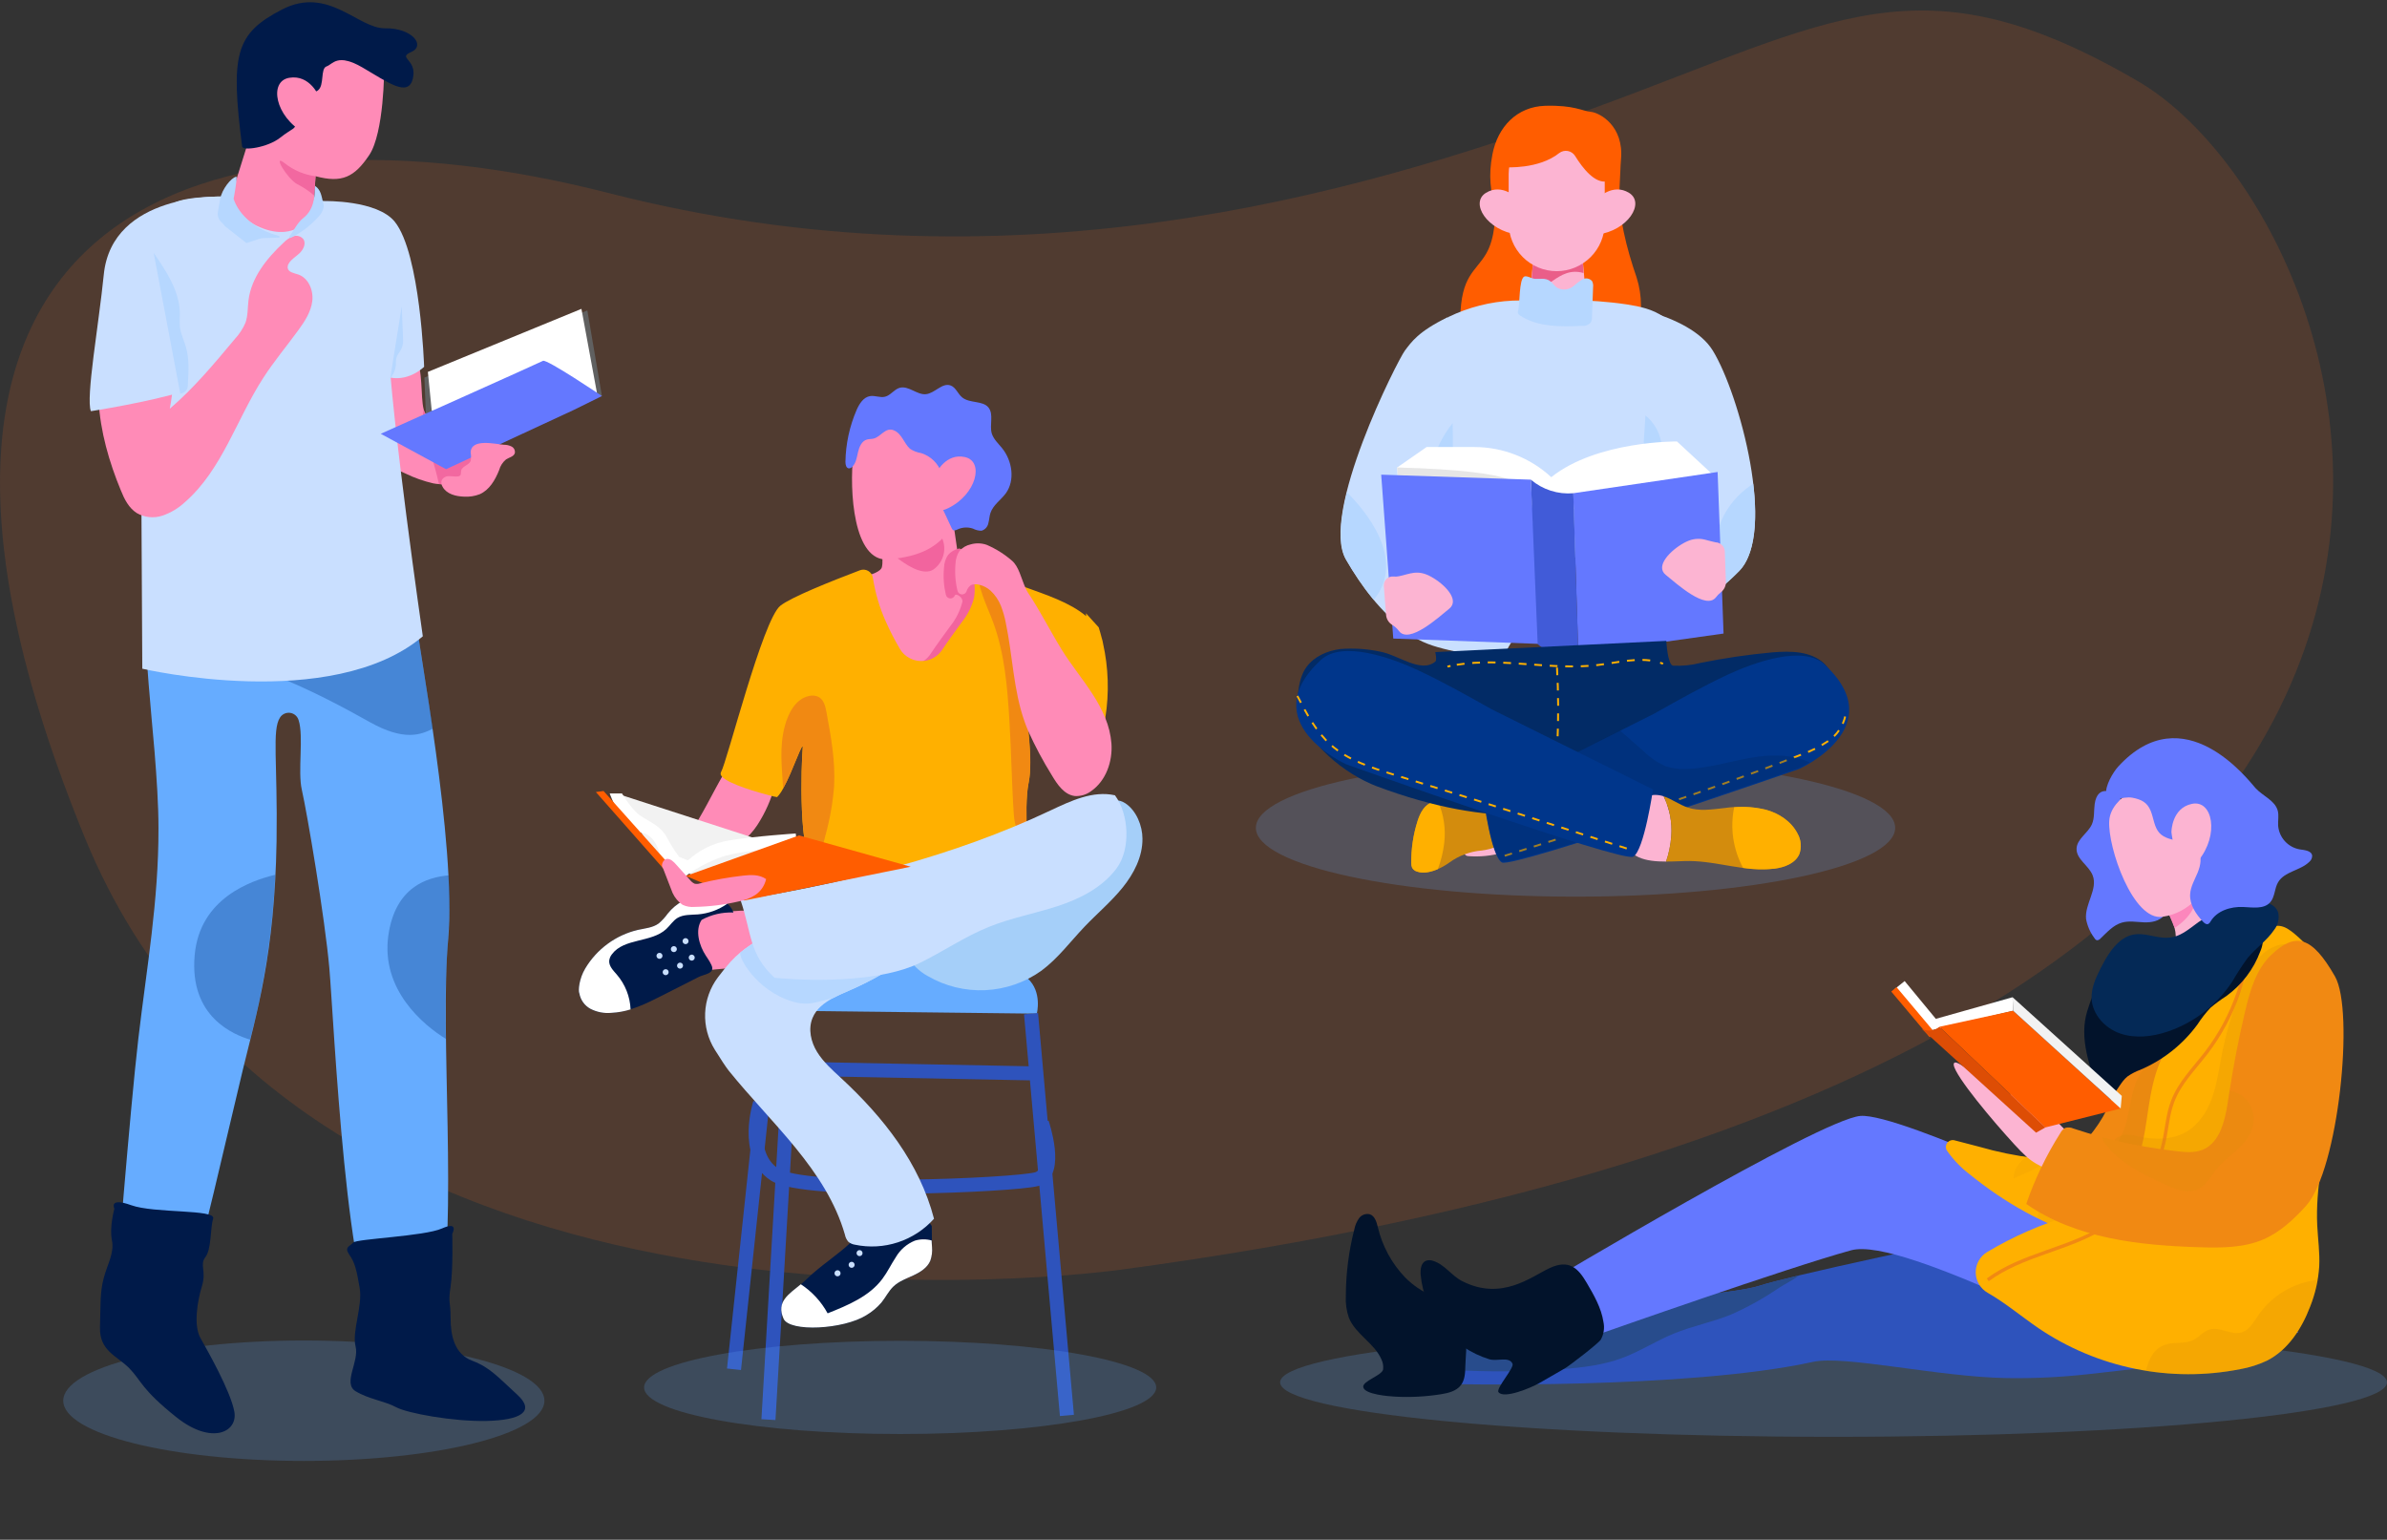 <svg width="572" height="369" viewBox="0 0 572 369" fill="none" xmlns="http://www.w3.org/2000/svg">
<rect x="0" y="0" width="572" height="369" fill="#333333" stroke="none"/>
<g clip-path="url(#clip0_1_219)">
<path opacity="0.16" d="M268.646 304.268C264.454 304.837 73.573 330.744 20.327 200.739C-42.103 48.323 50.57 21.88 145.953 46.286C241.335 70.693 323.853 47.111 381.803 25.953C439.752 4.796 460.12 -10.945 512.321 19.464C569.332 52.652 643.119 253.881 268.646 304.268Z" fill="#EC6724"/>
<path opacity="0.2" d="M572 331.272C572 338.487 512.618 344.333 439.357 344.333C366.097 344.333 306.755 338.487 306.755 331.272C306.755 324.057 366.146 318.211 439.357 318.211C512.568 318.211 572 324.057 572 331.272Z" fill="#66ACFF"/>
<path d="M524.338 326.614L500.453 329.31C493.929 330.043 487.365 330.357 480.801 330.25C464.494 329.978 441.96 324.717 434.506 326.358C404.164 333.02 346.89 331.676 346.89 331.676L348.076 321.518L348.9 314.303C348.9 314.303 356.724 313.957 367.291 313.355C386.563 312.258 414.953 310.312 421.649 308.111C423.404 307.542 426.756 306.676 431.113 305.637C452.444 300.55 497.826 291.315 497.826 291.315L524.338 326.614Z" fill="#2E53BC"/>
<path d="M431.162 305.637C429.515 306.833 427.588 307.798 426.41 308.556C422.737 311.075 418.838 313.248 414.764 315.045C410.308 316.859 405.539 317.766 401.092 319.589C396.892 321.312 393.045 323.827 388.795 325.41C384.117 327.166 379.085 327.743 374.102 328.114C365.476 328.75 356.817 328.814 348.183 328.304C347.907 328.288 347.632 328.258 347.359 328.213L348.134 321.518C352.705 318.574 357.877 316.653 363.024 314.856C364.474 314.345 365.915 313.85 367.365 313.355C386.638 312.258 415.027 310.313 421.723 308.111C423.453 307.542 426.805 306.676 431.162 305.637Z" fill="#284C8C"/>
<path d="M506.893 257.08C507.173 262.102 504.752 266.892 501.746 270.916C498.74 274.94 495.107 278.493 492.373 282.707C491.385 284.232 490.536 286.327 491.648 287.77C492.246 288.43 493.056 288.859 493.938 288.982C497.232 289.641 500.617 288.256 503.574 286.615C510.987 282.493 517.37 276.506 521.224 269.003C523.111 265.613 524.116 261.802 524.148 257.921C524.041 254.062 522.501 250.138 519.445 247.755C516.736 245.611 511.588 244.597 508.409 246.444C504.637 248.62 506.696 253.634 506.893 257.08Z" fill="#F18912"/>
<path opacity="0.22" d="M512.206 258.581C510.246 262.786 510.418 267.741 508.458 271.938C506.062 277.083 500.848 280.357 497.932 285.213C497.173 286.37 496.719 287.7 496.615 289.081C496.575 289.77 496.716 290.457 497.024 291.075C497.332 291.692 497.795 292.219 498.369 292.601C499.152 292.995 500.022 293.185 500.897 293.154C506.029 293.228 510.863 290.68 514.899 287.563C523.308 281.033 529.386 271.204 530.268 260.584C530.564 257.006 529.592 247.845 524.354 247.952C520.03 248.002 513.886 254.945 512.206 258.581Z" fill="#D38C0D"/>
<path d="M508.096 291.958C508.096 291.958 455.442 266.628 445.798 267.428C436.153 268.228 369.819 307.921 369.819 307.921L383.903 319.465C383.903 319.465 428.378 303.799 443.557 299.635C456.29 296.122 508.088 325.327 519.618 326.581C531.149 327.834 550.71 319.267 550.71 319.267L508.096 291.958Z" fill="#6478FF"/>
<path d="M474.295 274.816L468.464 273.299C468.13 273.188 467.769 273.188 467.435 273.297C467.1 273.406 466.809 273.62 466.605 273.906C466.401 274.193 466.293 274.538 466.299 274.89C466.304 275.242 466.422 275.583 466.635 275.863C468.151 278.012 469.99 279.911 472.087 281.495C480.324 288.149 489.606 293.525 499.753 296.427C501.597 296.963 500.716 286.599 500.477 285.758C499.753 283.185 498.509 279.335 495.865 278.123C493.501 277.034 489.927 277.751 487.407 277.504C482.972 276.959 478.587 276.06 474.295 274.816Z" fill="#FFB000"/>
<g opacity="0.54">
<path opacity="0.22" d="M482.506 282.394C485.879 281.055 489.133 279.433 492.233 277.545C490.586 277.545 488.823 277.685 487.407 277.545C486.74 277.479 486.064 277.397 485.397 277.298C483.832 278.617 482.465 280.357 482.506 282.394Z" fill="#D38C0D"/>
<path opacity="0.22" d="M500.477 285.791C499.753 283.218 498.509 279.367 495.865 278.155C495.369 277.934 494.846 277.782 494.309 277.702C492.768 280.439 491.014 283.053 488.379 284.752C487.555 285.288 486.558 285.939 486.641 286.912C486.698 287.695 487.464 288.207 487.901 288.85C488.182 289.314 488.356 289.836 488.411 290.376C488.467 290.916 488.402 291.462 488.222 291.975C491.923 293.814 495.782 295.315 499.753 296.46C501.597 296.963 500.716 286.615 500.477 285.791Z" fill="#D38C0D"/>
</g>
<path d="M559.835 241.348C561.483 249.981 560.124 258.886 558.476 267.519C556.829 276.152 554.869 284.834 555.281 293.624C555.437 296.922 555.931 300.22 555.758 303.518C555.535 306.815 554.799 310.056 553.576 313.124C551.566 318.401 548.28 323.513 543.248 326.069C541.214 327.029 539.062 327.713 536.848 328.106C528.549 329.741 520.008 329.718 511.718 328.04C503.427 326.362 495.548 323.061 488.535 318.327C484.483 315.557 480.554 312.242 476.321 309.818C475.458 309.331 474.739 308.626 474.234 307.773C473.73 306.92 473.458 305.949 473.446 304.957C473.435 303.966 473.683 302.989 474.168 302.124C474.652 301.26 475.355 300.538 476.205 300.031C482.459 296.295 489.159 293.364 496.145 291.307C499.349 290.367 502.676 289.584 505.444 287.72C511.604 283.597 513.392 275.459 514.454 268.113C515.517 260.766 516.711 252.686 522.311 247.829C524.906 245.586 540.307 224.528 543.223 222.714C546.344 220.776 548.387 222.458 550.94 224.75C555.717 229.013 558.658 235.131 559.835 241.348Z" fill="#FFB000"/>
<path opacity="0.22" d="M541.098 315.276C540.003 316.884 538.965 318.797 537.104 319.325C534.633 320.034 531.956 317.857 529.477 318.607C528.019 319.044 527.006 320.388 525.672 321.081C523.547 322.169 520.895 321.485 518.646 322.326C516.101 323.282 514.849 325.74 514.248 328.51C521.744 329.738 529.399 329.607 536.848 328.123C539.062 327.73 541.214 327.045 543.248 326.086C548.28 323.53 551.566 318.418 553.576 313.141C554.408 311.043 555.034 308.87 555.445 306.652C554.704 306.783 553.979 306.907 553.279 307.064C548.324 308.152 543.969 311.089 541.098 315.276Z" fill="#D38C0D"/>
<path d="M476.329 306.709C484.631 300.583 495.684 299.453 504.398 293.929C511.592 289.32 516.672 282.049 518.531 273.703C519.239 270.471 519.445 267.107 520.615 264.006C522.262 259.546 525.795 256.074 528.694 252.29C532.054 247.902 534.67 242.991 536.436 237.753C537.902 233.408 538.907 228.683 542.062 225.385" stroke="#F18912" stroke-width="0.82" stroke-miterlimit="10"/>
<path opacity="0.22" d="M543.355 227.727C540.571 229.541 538.94 232.674 537.589 235.7C535.187 241.447 533.4 247.434 532.261 253.559C531.626 256.858 531.14 260.205 529.979 263.355C528.818 266.505 526.866 269.498 523.975 271.196C520.458 273.266 516.068 273.159 512.082 272.293C511.171 272.038 510.228 271.916 509.282 271.93C505.987 272.194 504.175 276.358 505.254 279.458C506.333 282.558 509.372 284.579 512.411 285.791C517.858 287.934 523.858 288.224 529.485 286.615C532.515 285.828 535.283 284.252 537.507 282.047C539.566 279.87 540.801 277.1 542.037 274.338C545.095 267.434 548.154 260.535 551.212 253.642C553.016 249.577 554.836 245.438 555.412 241.018C556.31 234.389 552.102 222.013 543.355 227.727Z" fill="#D38C0D"/>
<path d="M496.005 271.633C496.005 271.633 494.152 270.586 491.269 266.571C488.387 262.555 485.636 261.294 483.651 259.084C481.666 256.874 478.783 253.675 479.319 256.684C479.854 259.694 483.437 262.967 480.875 262.671C478.314 262.374 470.012 254.277 468.472 254.631C466.479 255.093 474.748 265.35 480.686 272.013C486.624 278.675 486.698 278.411 493.04 281.346C499.382 284.282 512.041 276.045 496.005 271.633Z" fill="#FCB4D2"/>
<path d="M501.952 192.676C501.721 194.325 501.952 196.048 501.276 197.557C500.321 199.692 497.669 201.061 497.611 203.403C497.554 205.934 500.551 207.41 501.466 209.776C502.767 213.075 499.547 216.645 499.884 220.215C500.178 221.848 500.843 223.391 501.828 224.725C501.993 224.989 502.199 225.286 502.512 225.327C502.67 225.321 502.826 225.282 502.968 225.21C503.11 225.139 503.235 225.039 503.335 224.915C504.892 223.439 506.383 221.708 508.45 221.106C510.147 220.611 511.958 220.957 513.721 221.031C515.484 221.106 517.477 220.776 518.539 219.382C519.363 218.253 519.42 216.727 519.363 215.309C519.313 213.6 519.214 211.901 519.066 210.213C518.96 208.265 518.569 206.343 517.905 204.508C516.97 202.48 515.74 200.602 514.256 198.934L508.886 192.263C506.753 189.518 502.652 187.737 501.952 192.676Z" fill="#6478FF"/>
<path d="M515.978 214.402C515.978 214.402 521.974 219.778 521.34 225.401C520.409 233.713 536.544 220.347 536.544 220.347L524.23 205.332L515.978 214.402Z" fill="#FCB4D2"/>
<path d="M519.717 219.003C519.717 219.003 524.025 218.319 526.215 215.342C526.215 215.342 526.322 218.896 521.109 222.392L519.717 219.003Z" fill="#FC86BC"/>
<path d="M515.261 187.555C515.261 187.555 505.814 190.458 505.436 196.757C505.057 203.056 511.127 220.718 518.169 219.712C525.211 218.706 528.126 213.231 530.737 209.257C541.765 192.486 523.135 182.723 515.261 187.555Z" fill="#FCB4D2"/>
<path d="M502.998 261.928C503.253 262.646 503.624 263.462 504.365 263.577C504.659 263.591 504.952 263.535 505.221 263.415C505.49 263.295 505.727 263.113 505.913 262.885C507.42 261.401 508.195 259.24 509.85 257.938C510.805 257.281 511.841 256.749 512.93 256.354C518.391 254.022 523.12 250.256 526.619 245.454C527.524 244.051 528.552 242.732 529.691 241.513C530.897 240.49 532.171 239.55 533.504 238.701C537.214 236.01 540.045 232.281 541.642 227.982C542.202 226.717 542.393 225.319 542.193 223.95C541.914 222.955 541.361 222.059 540.598 221.362C539.835 220.665 538.893 220.197 537.878 220.009C535.835 219.669 533.738 219.93 531.841 220.759C528.472 222.054 525.408 224.239 521.85 224.882C517.963 225.558 513.696 224.321 510.147 226.061C505.205 228.493 501.754 237.217 500.181 242.263C498.122 248.826 500.832 255.794 502.998 261.928Z" fill="#02132B"/>
<path d="M521.834 224.222C523.67 223.48 525.202 222.153 526.775 221.015C530.454 218.436 534.685 216.756 539.13 216.109C541.757 215.73 545.158 216.2 545.941 218.739C546.083 219.458 546.067 220.2 545.893 220.912C545.72 221.624 545.393 222.289 544.936 222.862C543.198 225.435 540.538 227.216 538.57 229.615C537.245 231.44 536.016 233.334 534.888 235.288C531.176 240.916 525.682 245.133 519.289 247.26C515.673 248.456 511.679 248.909 508.079 247.681C504.48 246.452 501.416 243.179 501.219 239.369C501.087 236.805 502.207 234.356 503.368 232.064C504.53 229.772 505.963 227.232 508.046 225.517C512.898 221.559 516.95 226.193 521.834 224.222Z" fill="#042956"/>
<path d="M552.596 288.973C549.664 292.222 546.369 295.297 542.35 297.029C537.639 299.049 532.351 299.049 527.228 298.901C512.708 298.472 497.479 296.823 485.553 288.52C487.609 282.546 490.357 276.835 493.74 271.501C494.004 270.982 494.421 270.556 494.934 270.281C495.589 270.111 496.282 270.175 496.895 270.462C499.151 271.213 501.424 271.889 503.722 272.507C507.105 273.425 510.52 274.187 513.968 274.791C516.604 275.253 519.253 275.632 521.916 275.929C523.851 276.135 525.886 276.292 527.681 275.591C531.346 274.165 532.763 270.067 533.529 266.051C533.685 265.284 533.801 264.526 533.908 263.784C534.015 263.042 534.147 262.176 534.278 261.376C535.272 254.994 536.513 248.659 538.001 242.37C539.154 237.481 540.596 232.369 544.211 228.889C549.977 223.365 553.938 224.181 559.539 234.001C564.241 242.205 560.387 280.332 552.596 288.973Z" fill="#F18912"/>
<path opacity="0.15" d="M537.762 273.86C535.671 276.267 532.887 277.982 530.902 280.505C529.609 282.154 528.587 284.109 526.726 285.007C524.354 286.145 521.562 285.09 519.149 284.01C513.672 281.536 508.03 278.823 504.422 274.024C504.05 273.596 503.807 273.069 503.722 272.507C507.105 273.425 510.52 274.187 513.968 274.791C516.604 275.253 519.253 275.632 521.916 275.929C523.852 276.135 525.886 276.292 527.681 275.591C531.346 274.165 532.763 270.067 533.529 266.051C533.686 265.284 533.801 264.526 533.908 263.784C534.015 263.042 534.147 262.176 534.279 261.376C539.624 262.184 542.268 268.648 537.762 273.86Z" fill="#D38C0D"/>
<path d="M350.365 307.006C347.853 305.72 346.173 303.032 343.488 302.183C342.919 301.961 342.29 301.943 341.709 302.133C340.523 302.628 340.334 304.211 340.433 305.489C340.868 310.118 342.666 314.515 345.598 318.121C348.53 321.727 352.465 324.381 356.905 325.748C358.824 326.3 361.608 324.989 362.448 326.811C362.909 327.801 358.429 332.732 359.079 333.614C360.356 335.354 366.978 332.534 368.847 331.462L375.033 327.9C376.029 327.323 382.939 322.029 383.582 321.064C384.32 319.768 384.552 318.243 384.232 316.785C383.714 313.413 381.959 310.387 380.238 307.443C378.162 303.889 375.996 301.729 371.359 303.881C366.887 305.975 359.829 311.846 350.365 307.006Z" fill="#02132B"/>
<path d="M336.652 306.066C333.471 302.725 331.236 298.595 330.179 294.102C329.874 292.873 329.47 291.422 328.276 291.002C327.803 290.881 327.305 290.904 326.845 291.067C326.384 291.23 325.983 291.526 325.69 291.917C325.121 292.714 324.73 293.626 324.545 294.588C323.209 299.796 322.523 305.15 322.503 310.527C322.405 312.314 322.653 314.103 323.236 315.796C324.817 319.745 329.355 321.872 331.035 325.781C331.392 326.521 331.532 327.347 331.439 328.164C331.2 329.623 326.415 330.967 326.678 332.427C327 334.15 332.65 334.62 334.396 334.702C338.035 334.894 341.685 334.7 345.284 334.125C347.071 333.845 349.007 333.375 350.094 331.924C351.033 330.67 351.107 328.996 351.14 327.43C351.222 323.934 352.499 314.237 349.064 312.036C347.598 311.096 344.996 311.211 343.299 310.568C340.802 309.533 338.541 308.001 336.652 306.066Z" fill="#02132B"/>
<path d="M454.083 236.986L456.414 235.106L463.884 244.16L482.276 238.982L482.407 242.222L462.081 247.079L454.083 236.986Z" fill="white"/>
<path d="M464.741 246.065L482.407 242.222L508.178 265.647L490.125 270.182L464.741 246.065Z" fill="#FF5D00"/>
<path d="M453.836 237.093L463.011 248.002" stroke="#FF5D00" stroke-width="1.65" stroke-miterlimit="10"/>
<path d="M464.741 246.065C464.155 246.554 463.437 246.86 462.678 246.944C461.92 247.028 461.153 246.885 460.474 246.535L487.909 271.444L490.133 270.182L464.741 246.065Z" fill="#DD4D05"/>
<path d="M482.276 238.982L508.45 262.629L508.178 265.647L482.407 242.222L482.276 238.982Z" fill="#F2F2F2"/>
<path d="M510.97 191.167C513.136 191.587 514.545 192.28 515.377 194.325C516.101 196.106 516.2 198.225 517.477 199.626C519.841 202.166 524.832 200.896 526.726 203.807C527.731 205.349 527.327 207.41 526.627 209.117C525.927 210.824 524.922 212.473 524.823 214.311C524.683 216.785 526.199 219.053 527.895 220.867C528.241 221.238 528.719 221.625 529.189 221.419C529.429 221.268 529.621 221.05 529.74 220.792C531.272 218.244 534.542 217.23 537.515 217.354C539.797 217.453 542.506 217.939 544.022 216.224C545.15 214.938 545.027 212.926 545.883 211.467C547.39 208.82 551.253 208.655 553.403 206.52C553.613 206.343 553.782 206.122 553.897 205.872C554.012 205.623 554.071 205.351 554.07 205.077C553.946 203.873 552.299 203.724 551.097 203.551C549.729 203.314 548.479 202.629 547.541 201.604C546.604 200.579 546.032 199.271 545.916 197.887C545.842 196.675 546.13 195.413 545.817 194.267C545.142 191.793 542.21 190.763 540.48 188.85C538.891 187.102 523.333 166.521 507.585 183.713C506.374 185.04 504.398 188.355 504.711 190.309C505.09 192.667 508.681 190.721 510.97 191.167Z" fill="#6478FF"/>
<path d="M520.343 199.412C520.343 199.412 520.343 193.64 525.285 192.634C530.226 191.628 531.874 200.055 526.792 206.256C521.71 212.456 520.343 199.412 520.343 199.412Z" fill="#FCB4D2"/>
<path opacity="0.2" d="M130.461 335.675C130.461 343.648 104.648 350.104 72.808 350.104C40.967 350.104 15.155 343.648 15.155 335.675C15.155 327.702 40.967 321.246 72.808 321.246C104.648 321.246 130.461 327.71 130.461 335.675Z" fill="#66ACFF"/>
<path d="M107.399 225.063C105.332 248.076 109.796 291.521 105.283 316.2C105.283 316.2 99.616 318.822 91.413 317.379C83.21 315.936 79.965 243.739 78.91 231.89C77.856 220.042 73.648 195.099 72.322 189.245C71.317 184.817 72.808 176.44 71.564 172.614C71.435 172.154 71.176 171.741 70.818 171.426C70.46 171.11 70.018 170.905 69.546 170.835C69.073 170.765 68.591 170.834 68.157 171.033C67.723 171.231 67.356 171.552 67.1 171.955C65.132 174.964 66.548 182.674 66.276 201.564C65.832 228.774 61.483 242.791 58.172 256.437C54.861 270.083 47.465 302.966 44.632 310.551C44.632 310.551 36.008 315.894 27.616 310.84C27.616 310.84 31.157 265.878 33.151 248.901C35.144 231.923 38.018 215.977 37.977 198.48C37.977 192.84 37.549 186.467 37.03 180.035C36.083 169.085 34.921 157.987 34.921 150.055C34.902 148.404 34.968 146.752 35.119 145.108C36.239 133.762 99.847 149.23 99.847 149.23C99.987 153.666 109.442 202.042 107.399 225.063Z" fill="#66ACFF"/>
<path opacity="0.34" d="M88.571 173.027C76.588 166.307 54.886 154.837 43.141 158.655C40.6 159.445 37.953 159.84 35.292 159.826C34.845 154.919 34.773 149.985 35.078 145.067C36.19 133.729 99.921 149.964 99.921 149.964C99.987 151.432 102.688 167.898 103.734 174.626C100.868 176.069 96.882 177.694 88.571 173.027Z" fill="#0A3E89"/>
<path opacity="0.34" d="M93.052 224.222C94.699 212.514 102.4 210.205 107.589 209.768C107.848 214.866 107.776 219.975 107.375 225.063C106.805 233.02 106.634 241.001 106.864 248.975C101.436 245.652 91.257 237.184 93.052 224.222Z" fill="#0A3E89"/>
<path opacity="0.34" d="M46.65 228.897C47.86 215.268 60.108 211.046 65.972 209.628C65.365 222.978 63.341 236.226 59.934 249.148C56.154 247.994 45.315 243.805 46.65 228.897Z" fill="#0A3E89"/>
<path d="M108.371 295.685C108.371 295.685 110.101 292.519 105.9 294.399C101.7 296.279 85.392 296.872 84.635 297.779C83.877 298.686 82.386 298.818 83.72 300.707C85.055 302.595 85.45 304.351 86.191 308.663C86.933 312.976 84.297 319.069 85.211 322.68C86.125 326.292 82.073 331.495 85.211 333.399C88.349 335.304 92.278 335.782 94.913 337.225C97.549 338.668 108.602 340.705 116.607 340.524C124.613 340.342 128.451 338.306 123.905 334.183C119.358 330.06 117.48 327.718 113.156 326.094C108.832 324.47 107.968 319.943 107.976 315.796C107.984 311.648 107.342 312.547 107.976 308.309C108.61 304.071 108.371 295.685 108.371 295.685Z" fill="#001A49"/>
<path d="M27.41 289.65C27.41 289.65 25.944 286.838 31.454 288.825C36.964 290.812 51.789 289.757 51.081 292.024C50.372 294.292 50.694 299.371 49.227 301.251C47.761 303.131 49.516 304.549 48.404 308.169C47.292 311.789 46.337 317.618 48.025 320.636C49.713 323.654 55.207 333.276 56.146 338.248C57.085 343.22 50.694 346.353 42.26 339.625C33.826 332.897 33.875 330.86 30.993 327.908C28.11 324.956 23.802 323.786 23.959 318.104C24.116 312.423 23.959 309.752 24.832 306.371C25.705 302.991 27.451 300.311 26.817 297.186C26.183 294.061 27.41 289.65 27.41 289.65Z" fill="#001A49"/>
<path d="M110.62 114.806C108.985 115.784 107.078 116.206 105.184 116.01C104.716 115.982 104.251 115.922 103.792 115.828C101.495 115.295 99.265 114.504 97.145 113.47C94.543 112.34 91.751 111.137 90.235 108.745C89.493 107.443 88.985 106.019 88.736 104.54C87.759 100.088 87.12 95.567 86.825 91.018C86.694 88.924 86.661 86.714 87.649 84.85C89.774 80.728 95.547 80.571 98.603 83.77C101.321 86.607 100.827 93.145 101.288 96.765C101.343 97.254 101.431 97.739 101.552 98.216C101.651 98.588 101.815 98.94 102.038 99.255C102.448 99.777 102.954 100.216 103.528 100.55L109.014 104.227C110.751 105.39 112.621 106.701 113.222 108.729C113.856 110.988 112.605 113.528 110.62 114.806Z" fill="#FF8BB7"/>
<path d="M110.62 114.806C108.985 115.784 107.078 116.206 105.184 116.01C104.27 111.763 102.836 107.674 101.807 103.444C101.403 102.022 101.25 100.54 101.354 99.065C101.389 98.787 101.444 98.511 101.519 98.241C101.618 98.613 101.782 98.965 102.005 99.28C102.415 99.802 102.921 100.241 103.495 100.574L108.981 104.252C110.718 105.414 112.588 106.725 113.189 108.754C113.856 110.988 112.604 113.528 110.62 114.806Z" fill="#F268A0"/>
<path d="M93.019 81.577C93.596 99.131 101.321 152.487 101.321 152.487C79.471 170.891 34.098 160.254 34.098 160.254L33.793 103.163L41.815 48.579C47.852 45.404 77.782 48.183 77.782 48.183C77.782 48.183 90.367 47.911 94.592 53.13C100.761 60.79 101.634 87.901 101.634 87.901C101.634 87.901 97.607 91.933 92.434 90.202" fill="#C9DFFF"/>
<path d="M96.264 73.398L96.602 81.478C96.641 82.449 96.373 83.407 95.836 84.216L95.44 84.801C95.043 85.391 94.846 86.094 94.88 86.805C94.93 88.04 94.551 89.255 93.81 90.243L93.513 90.639" fill="#B6D7FF"/>
<path d="M28.966 117.535C29.79 119.605 30.877 121.749 32.772 122.952C33.693 123.483 34.716 123.813 35.773 123.921C36.83 124.029 37.898 123.912 38.907 123.579C40.924 122.893 42.771 121.786 44.327 120.33C53.214 112.58 56.681 100.459 63.097 90.548C65.65 86.59 68.681 82.979 71.457 79.169C73.005 77.059 74.512 74.766 74.834 72.161C75.155 69.555 73.903 66.579 71.416 65.762C70.436 65.441 69.109 65.251 68.945 64.237C68.9 63.859 68.987 63.478 69.192 63.157C69.801 62.093 70.946 61.508 71.836 60.626C72.725 59.743 73.384 58.383 72.709 57.327C72.419 56.97 72.026 56.711 71.584 56.586C71.142 56.46 70.672 56.474 70.238 56.627C69.372 56.956 68.592 57.478 67.956 58.152C63.929 61.904 60.223 66.504 59.547 71.971C59.325 73.769 59.432 75.632 58.822 77.339C58.211 78.768 57.355 80.079 56.294 81.214C51.394 87.077 46.501 92.981 40.687 97.944C41.48 93.903 41.713 89.772 41.378 85.667C41.181 83.193 40.711 80.637 39.056 78.831C36.667 76.234 32.319 76.127 29.337 78.007C23.456 81.725 23.358 89.823 23.638 95.998C24 103.304 26.174 110.832 28.966 117.535Z" fill="#FF8BB7"/>
<path d="M53.041 47.111C53.041 47.111 26.809 46.163 24.865 65.845C23.712 77.479 20.5 95.446 21.785 98.538C21.785 98.538 35.877 96.353 44.467 93.648C44.467 93.648 44.739 83.152 42.951 79.005" fill="#C9DFFF"/>
<path d="M36.824 60.601C39.871 65.004 43.034 69.753 43.1 75.113C43.042 76.184 43.042 77.257 43.1 78.328C43.297 79.977 44.088 81.536 44.558 83.16C45.381 86.054 45.208 89.13 45.011 92.139C45.039 92.402 45.014 92.668 44.938 92.921C44.861 93.174 44.735 93.409 44.566 93.612C44.397 93.816 44.188 93.983 43.954 94.103C43.719 94.224 43.462 94.297 43.199 94.316" fill="#B6D7FF"/>
<path d="M92.022 15.828C92.121 16.653 92.022 31.874 88.481 37.159C84.939 42.444 81.966 43.929 75.616 42.23L75.048 51.185C75.048 51.185 71.292 58.267 62.364 54.483C60.723 53.823 59.248 52.807 58.047 51.508C56.844 50.209 55.945 48.66 55.413 46.971L66.383 11.92L92.022 15.828Z" fill="#FF8BB7"/>
<path d="M58.024 35.131C58.155 36.194 64.118 35.386 67.141 32.995C70.164 30.604 70.938 31.008 70.831 29.359C70.724 27.71 69.225 28.535 68.278 25.814C67.331 23.093 67.668 19.003 71.218 19.58C74.768 20.157 74.512 22.878 76.16 21.683C77.807 20.487 76.712 16.439 78.252 15.911C79.792 15.383 80.821 12.67 86.85 16.166C92.879 19.662 97.87 23.472 98.941 18.788C100.012 14.105 95.078 13.965 98.562 12.448C102.046 10.931 98.784 6.676 92.286 6.783C85.788 6.89 78.696 -3.474 67.578 2.281C56.459 8.036 55.174 12.868 58.024 35.131Z" fill="#001A49"/>
<path d="M75.616 42.23C72.904 41.89 70.339 40.805 68.204 39.097C65.082 36.623 68.92 42.947 71.251 44.143C72.7 44.877 74.053 45.788 75.278 46.856L75.616 42.23Z" fill="#F268A0"/>
<path d="M76.423 23.101C76.423 23.101 74.298 17.816 69.324 18.64C64.349 19.465 65.906 27.966 72.89 31.833C79.874 35.7 76.423 23.101 76.423 23.101Z" fill="#FF8BB7"/>
<path d="M56.615 42.346C55.372 42.585 53.164 45.38 52.761 47.688L52.217 50.797C52.142 51.221 52.171 51.656 52.3 52.067C52.429 52.477 52.655 52.851 52.958 53.155L53.494 53.691C53.649 53.846 53.787 54.017 53.906 54.202L59.061 58.259L62.035 57.261C62.398 57.138 62.779 57.072 63.163 57.063L66.845 56.94C66.889 56.931 66.929 56.906 66.958 56.871C66.986 56.836 67.002 56.791 67.002 56.746C67.002 56.7 66.986 56.656 66.958 56.621C66.929 56.586 66.889 56.562 66.845 56.552C57.612 54.079 55.981 47.631 55.981 47.631C55.981 47.631 57.002 42.271 56.615 42.346Z" fill="#B6D7FF"/>
<path d="M69.365 56.643C69.332 56.687 69.315 56.74 69.316 56.795C69.318 56.85 69.338 56.902 69.374 56.944C69.41 56.985 69.458 57.013 69.512 57.023C69.566 57.033 69.622 57.024 69.67 56.998C72.164 55.767 74.4 54.071 76.258 52.001C76.96 51.346 77.423 50.475 77.576 49.527C77.58 49.208 77.53 48.89 77.428 48.587C77.033 46.938 76.901 45.512 75.517 44.563C75.328 45.957 75.74 49.907 72.618 52.306C71.226 53.427 70.444 55.2 69.365 56.643Z" fill="#B6D7FF"/>
<path d="M144.24 94.91L140.747 74.395L101.7 90.49L102.054 99.115L144.24 94.91Z" fill="#606060"/>
<path d="M143.037 94.102L139.331 74.016L102.532 89.122L103.463 98.48L143.037 94.102Z" fill="white"/>
<path d="M137.354 98.307L144.248 94.91C144.248 94.91 131.012 85.98 130.115 86.475C129.217 86.97 91.24 103.955 91.24 103.955L106.889 112.44L137.354 98.307Z" fill="#6478FF"/>
<path d="M120.758 106.585C121.398 106.58 122.031 106.727 122.603 107.014C122.888 107.162 123.116 107.4 123.253 107.69C123.39 107.98 123.428 108.308 123.361 108.622C123.081 109.446 121.985 109.62 121.252 110.106C120.453 110.771 119.878 111.666 119.605 112.67C118.658 115.029 117.274 117.436 114.944 118.442C113.753 118.902 112.478 119.099 111.204 119.019C109.236 118.962 107.02 118.401 106.065 116.669C105.906 116.429 105.806 116.154 105.773 115.868C105.74 115.581 105.775 115.291 105.876 115.02C106.061 114.722 106.323 114.479 106.635 114.318C106.947 114.157 107.296 114.083 107.646 114.105C108.346 114.105 109.046 114.254 109.738 114.171C109.917 114.159 110.088 114.096 110.233 113.99C110.545 113.709 110.422 113.206 110.504 112.794C110.735 111.706 112.357 111.5 112.786 110.469C112.913 109.81 112.913 109.132 112.786 108.474C112.819 104.953 118.699 106.437 120.758 106.585Z" fill="#FF8BB7"/>
<path d="M248.451 242.915C248.451 242.915 249.81 237.745 246.277 234.48C242.744 231.214 188.361 222.029 188.361 222.029L176.995 242.09L248.451 242.915Z" fill="#66ACFF"/>
<path d="M247.068 242.923L255.666 339.196" stroke="#2E53BC" stroke-width="3.37" stroke-miterlimit="10"/>
<path d="M184.144 340.21L190.016 240.045L185.56 237.596L175.891 328.139" stroke="#2E53BC" stroke-width="3.37" stroke-miterlimit="10"/>
<path d="M249.679 269.094C249.679 269.094 253.797 281.165 248.41 282.583C243.024 284.001 192.956 286.285 185.569 281.445C178.181 276.605 182.134 264.353 182.134 264.353" stroke="#2E53BC" stroke-width="3.37" stroke-miterlimit="10"/>
<path d="M247.842 257.237L188.978 256.099L183.724 250.855" stroke="#2E53BC" stroke-width="3.37" stroke-miterlimit="10"/>
<path d="M210.845 130.002C210.845 130.002 211.825 133.77 211.331 135.898C210.837 138.025 202.593 138.957 202.593 138.957L222.302 166.117L236.031 141.142L232.259 132.83L229.484 132.459L228.182 123.455L210.845 130.002Z" fill="#FF8BB7"/>
<path d="M217.187 163.891C218.938 164.302 220.774 164.128 222.417 163.396C228.251 161.173 232.966 156.725 235.529 151.028C236.233 149.483 236.759 147.861 237.094 146.196C237.201 145.685 237.283 145.157 237.349 144.638C237.533 143.299 237.561 141.943 237.432 140.597C237.382 140.127 237.308 139.674 237.217 139.22C236.996 138.11 236.607 137.04 236.064 136.046C235.383 134.906 234.484 133.912 233.419 133.121C232.353 132.33 231.142 131.758 229.854 131.437C228.821 131.651 227.884 132.195 227.186 132.987C226.593 133.879 226.259 134.918 226.222 135.988C226 138.18 226.147 140.393 226.659 142.535C226.712 142.77 226.839 142.982 227.022 143.14C227.204 143.298 227.432 143.393 227.673 143.411C227.913 143.43 228.153 143.37 228.357 143.242C228.562 143.115 228.72 142.924 228.808 142.7C229.047 142.09 230.826 143.145 230.62 144.225C230.083 146.356 229.091 148.344 227.713 150.055C226.164 152.232 224.501 154.4 223.027 156.651C222.211 157.925 220.945 158.843 219.482 159.222C218.019 159.601 216.467 159.413 215.136 158.696C214.852 159.032 214.644 159.426 214.527 159.85C214.09 161.549 215.49 163.346 217.187 163.891Z" fill="#F2649E"/>
<path d="M209.527 128.7L225.176 127.941C226.049 129.195 226.424 130.729 226.228 132.245C226.031 133.76 225.277 135.148 224.114 136.137C219.921 140.103 209.527 128.7 209.527 128.7Z" fill="#F2649E"/>
<path d="M218.711 100.063C218.101 100.17 205.459 100.319 204.479 108.935C203.499 117.552 204.479 134.76 212.838 134.059C221.198 133.358 224.665 130.687 227.136 127.562C229.607 124.437 234.648 119.712 234.549 114.823C234.45 109.933 229.508 98.183 218.711 100.063Z" fill="#FF8BB7"/>
<path d="M218.068 107.55C218.879 108.085 219.794 108.439 220.753 108.589C221.885 108.946 222.916 109.565 223.763 110.396C224.61 111.227 225.25 112.246 225.629 113.371C225.789 113.029 226.019 112.725 226.303 112.476C226.587 112.228 226.92 112.041 227.28 111.928C227.64 111.815 228.02 111.777 228.395 111.819C228.77 111.86 229.132 111.979 229.459 112.168C230.095 112.596 230.575 113.221 230.825 113.947C231.074 114.673 231.081 115.461 230.843 116.191C230.583 116.913 230.162 117.565 229.613 118.1C229.063 118.634 228.4 119.036 227.672 119.275C227.013 119.514 226.247 119.696 225.901 120.298C225.765 120.664 225.718 121.058 225.764 121.447C225.81 121.835 225.947 122.207 226.164 122.532L228.051 126.564C228.118 126.74 228.228 126.896 228.372 127.018C228.701 127.24 229.138 127.018 229.492 126.861C230.643 126.334 231.952 126.269 233.149 126.679C233.776 127.01 234.474 127.186 235.183 127.191C235.594 127.076 235.966 126.85 236.256 126.537C236.547 126.224 236.746 125.837 236.83 125.418C237.069 124.593 237.077 123.728 237.341 122.944C237.967 121.031 239.812 119.852 241.022 118.228C243.296 115.07 242.571 110.428 240.133 107.402C239.227 106.28 238.099 105.274 237.662 103.889C237.061 101.828 238.206 99.272 236.838 97.623C235.471 95.974 232.358 96.683 230.595 95.256C229.541 94.432 229.072 92.849 227.803 92.379C225.777 91.636 224.031 94.242 221.89 94.465C219.749 94.687 217.698 92.337 215.573 92.939C214.255 93.319 213.415 94.745 212.081 95.075C210.911 95.364 209.676 94.729 208.49 94.927C206.9 95.182 205.92 96.782 205.278 98.225C203.573 102.166 202.66 106.405 202.593 110.7C202.593 111.351 202.774 112.201 203.416 112.242C203.56 112.239 203.702 112.208 203.833 112.15C203.965 112.092 204.083 112.008 204.182 111.904C205.129 111.021 205.319 109.628 205.607 108.366C205.895 107.105 206.48 105.711 207.715 105.34C208.234 105.184 208.803 105.241 209.363 105.101C211.117 104.648 212.163 102.339 214.14 103.106C216.116 103.873 216.619 106.264 218.068 107.55Z" fill="#6478FF"/>
<path d="M224.353 113.38C224.353 113.38 226.634 108.49 231.263 109.546C235.891 110.601 233.981 118.492 227.21 121.782C220.44 125.072 224.353 113.38 224.353 113.38Z" fill="#FF8BB7"/>
<path d="M170.892 218.863C169.245 219.003 167.424 219.259 166.263 220.454C165.492 221.365 165.008 222.484 164.871 223.67C164.503 225.373 164.594 227.143 165.135 228.799C165.416 229.621 165.89 230.365 166.518 230.966C167.146 231.567 167.909 232.009 168.742 232.253C169.68 232.427 170.64 232.443 171.584 232.303L181.895 231.371C184.07 231.173 186.524 230.827 187.801 229.054C190.156 225.756 187.133 220.768 183.954 219.16C180.413 217.436 174.631 218.541 170.892 218.863Z" fill="#FF8BB7"/>
<path d="M140.237 232.097C141.611 229.792 143.433 227.787 145.595 226.2C147.756 224.612 150.213 223.474 152.822 222.854C154.559 222.466 156.437 222.342 157.862 221.287C158.67 220.593 159.392 219.804 160.012 218.937C160.995 217.699 162.219 216.672 163.609 215.92C164.999 215.168 166.526 214.704 168.1 214.559C170.826 214.41 174.837 215.837 175.751 218.681C173.099 218.567 170.465 219.177 168.133 220.446C166.485 222.919 167.54 226.589 169.154 229.046C169.566 229.672 170.653 231.206 170.686 231.965C170.768 233.408 168.676 233.49 167.391 234.15L158.883 238.47C154.955 240.466 150.886 242.511 146.48 242.741C144.735 242.908 142.979 242.567 141.423 241.76C140.743 241.384 140.155 240.861 139.702 240.229C139.249 239.597 138.942 238.873 138.804 238.107C138.499 237.398 138.795 234.496 140.237 232.097Z" fill="#001A49"/>
<path d="M140.237 232.097C141.611 229.792 143.433 227.787 145.595 226.2C147.756 224.612 150.213 223.474 152.822 222.854C154.559 222.466 156.437 222.342 157.862 221.287C158.67 220.593 159.392 219.804 160.012 218.937C160.995 217.699 162.219 216.673 163.609 215.92C164.999 215.168 166.526 214.705 168.1 214.559C170.336 214.473 172.529 215.19 174.285 216.579C172.197 218.048 169.754 218.931 167.21 219.135C165.563 219.25 163.792 219.135 162.376 219.959C161.28 220.619 160.588 221.782 159.649 222.647C156.083 225.946 149.552 224.775 146.645 228.675C146.288 229.115 146.06 229.646 145.986 230.208C145.879 231.519 146.957 232.567 147.814 233.564C149.816 235.894 150.977 238.83 151.109 241.9C149.617 242.365 148.073 242.642 146.513 242.725C144.768 242.891 143.012 242.551 141.456 241.744C140.776 241.367 140.188 240.844 139.735 240.213C139.282 239.581 138.975 238.856 138.837 238.091C138.499 237.398 138.795 234.496 140.237 232.097Z" fill="white"/>
<path d="M158.818 232.806C158.784 232.945 158.792 233.092 158.842 233.227C158.893 233.361 158.982 233.478 159.099 233.561C159.216 233.644 159.356 233.69 159.499 233.693C159.643 233.696 159.784 233.655 159.904 233.577C160.025 233.499 160.119 233.386 160.174 233.254C160.23 233.121 160.244 232.975 160.216 232.834C160.188 232.693 160.118 232.564 160.015 232.463C159.913 232.363 159.782 232.295 159.641 232.27C159.461 232.237 159.276 232.275 159.123 232.374C158.97 232.474 158.861 232.628 158.818 232.806Z" fill="#C9DFFF"/>
<path d="M162.26 231.239C162.226 231.379 162.235 231.525 162.285 231.66C162.335 231.795 162.425 231.911 162.542 231.994C162.659 232.077 162.798 232.123 162.942 232.126C163.085 232.129 163.226 232.089 163.347 232.011C163.467 231.932 163.561 231.82 163.617 231.687C163.673 231.555 163.687 231.408 163.659 231.268C163.63 231.127 163.56 230.997 163.458 230.897C163.355 230.796 163.225 230.729 163.084 230.703C162.904 230.671 162.719 230.708 162.566 230.808C162.413 230.907 162.303 231.062 162.26 231.239Z" fill="#C9DFFF"/>
<path d="M165.925 228.79C165.787 228.758 165.643 228.768 165.511 228.818C165.379 228.868 165.264 228.956 165.181 229.071C165.099 229.186 165.052 229.323 165.048 229.465C165.043 229.606 165.08 229.746 165.155 229.867C165.229 229.987 165.337 230.083 165.466 230.142C165.595 230.201 165.738 230.22 165.878 230.197C166.017 230.175 166.147 230.111 166.251 230.015C166.355 229.919 166.428 229.794 166.461 229.656C166.483 229.564 166.486 229.468 166.471 229.375C166.456 229.282 166.423 229.192 166.373 229.112C166.323 229.031 166.258 228.961 166.181 228.906C166.104 228.851 166.017 228.812 165.925 228.79Z" fill="#C9DFFF"/>
<path d="M157.335 228.897C157.303 229.035 157.313 229.18 157.363 229.312C157.413 229.445 157.501 229.56 157.616 229.642C157.731 229.725 157.868 229.771 158.009 229.776C158.15 229.781 158.29 229.744 158.41 229.669C158.531 229.594 158.626 229.486 158.685 229.357C158.744 229.228 158.763 229.085 158.741 228.945C158.718 228.805 158.655 228.675 158.559 228.571C158.462 228.467 158.337 228.394 158.2 228.361C158.108 228.339 158.013 228.336 157.919 228.351C157.826 228.366 157.736 228.399 157.656 228.449C157.576 228.499 157.506 228.564 157.451 228.641C157.396 228.718 157.356 228.805 157.335 228.897Z" fill="#C9DFFF"/>
<path d="M160.778 227.29C160.746 227.428 160.755 227.572 160.805 227.704C160.855 227.837 160.943 227.952 161.058 228.034C161.173 228.117 161.31 228.163 161.452 228.168C161.593 228.173 161.733 228.136 161.853 228.061C161.973 227.987 162.069 227.878 162.128 227.749C162.186 227.62 162.206 227.477 162.183 227.337C162.161 227.197 162.097 227.067 162.001 226.963C161.905 226.86 161.78 226.787 161.643 226.754C161.551 226.732 161.455 226.728 161.362 226.743C161.269 226.758 161.179 226.792 161.099 226.841C161.018 226.891 160.949 226.956 160.893 227.033C160.838 227.11 160.799 227.197 160.778 227.29Z" fill="#C9DFFF"/>
<path d="M164.443 224.841C164.305 224.809 164.161 224.818 164.028 224.868C163.896 224.918 163.781 225.007 163.699 225.122C163.616 225.237 163.57 225.374 163.565 225.515C163.56 225.657 163.598 225.797 163.672 225.917C163.747 226.038 163.855 226.133 163.984 226.192C164.112 226.251 164.256 226.27 164.395 226.248C164.535 226.225 164.665 226.162 164.769 226.065C164.872 225.969 164.945 225.844 164.978 225.706C165 225.614 165.004 225.519 164.989 225.425C164.974 225.332 164.94 225.242 164.891 225.162C164.841 225.081 164.776 225.012 164.699 224.957C164.622 224.901 164.535 224.862 164.443 224.841Z" fill="#C9DFFF"/>
<path d="M223.339 298.86C223.443 299.976 223.302 301.101 222.928 302.158C222.219 303.848 220.531 304.895 218.875 305.662C217.22 306.429 215.425 307.055 214.099 308.317C212.929 309.43 212.229 310.939 211.208 312.184C210.175 313.383 208.954 314.405 207.592 315.21C202.189 318.607 189.201 319.333 187.751 316.035C185.684 311.285 190.074 309.702 193.368 306.478C196.663 303.254 200.665 300.822 203.993 297.639C204.633 297.094 205.152 296.419 205.516 295.66C206.225 293.912 205.343 291.95 204.454 290.284C204.186 289.85 204.004 289.369 203.919 288.866C203.923 288.365 204.049 287.873 204.286 287.432C204.522 286.991 204.863 286.615 205.278 286.335C208.136 284.034 212.435 284.265 215.655 286.013C218.875 287.761 221.231 290.771 223.282 293.813" fill="#001A49"/>
<path d="M191.902 307.765C194.583 309.523 196.789 311.916 198.326 314.732C203.186 312.803 208.292 310.684 211.438 306.487C212.674 304.838 213.547 302.974 214.675 301.267C215.713 299.484 217.312 298.095 219.221 297.318C220.532 296.918 221.929 296.901 223.249 297.268C223.249 297.788 223.323 298.315 223.34 298.835C223.443 299.951 223.302 301.077 222.928 302.133C222.219 303.823 220.531 304.87 218.876 305.637C217.22 306.404 215.425 307.031 214.099 308.292C212.929 309.405 212.229 310.914 211.208 312.159C210.175 313.359 208.954 314.381 207.592 315.185C202.189 318.583 189.201 319.308 187.751 316.01C185.98 311.945 188.937 310.205 191.902 307.765Z" fill="white"/>
<path d="M199.974 305.126C199.972 305.27 200.013 305.411 200.092 305.532C200.17 305.652 200.283 305.746 200.415 305.802C200.548 305.859 200.693 305.874 200.835 305.847C200.976 305.82 201.106 305.752 201.208 305.65C201.31 305.549 201.38 305.42 201.409 305.279C201.437 305.138 201.423 304.992 201.369 304.859C201.314 304.726 201.221 304.612 201.102 304.532C200.982 304.452 200.842 304.409 200.698 304.409C200.604 304.408 200.509 304.425 200.422 304.461C200.334 304.497 200.254 304.549 200.186 304.616C200.119 304.683 200.065 304.762 200.029 304.85C199.992 304.937 199.974 305.031 199.974 305.126Z" fill="#C9DFFF"/>
<path d="M203.359 303.106C203.359 303.248 203.401 303.386 203.479 303.504C203.558 303.622 203.67 303.714 203.801 303.769C203.932 303.823 204.076 303.837 204.215 303.809C204.354 303.782 204.482 303.713 204.582 303.613C204.682 303.513 204.75 303.385 204.778 303.246C204.806 303.107 204.791 302.962 204.737 302.831C204.683 302.7 204.591 302.588 204.473 302.509C204.355 302.431 204.217 302.389 204.075 302.389C203.885 302.389 203.703 302.464 203.568 302.599C203.434 302.733 203.359 302.916 203.359 303.106Z" fill="#C9DFFF"/>
<path d="M205.978 299.585C205.836 299.585 205.698 299.627 205.58 299.706C205.462 299.785 205.37 299.897 205.316 300.028C205.262 300.159 205.247 300.303 205.275 300.442C205.303 300.582 205.371 300.709 205.471 300.81C205.571 300.91 205.699 300.978 205.838 301.006C205.977 301.034 206.121 301.02 206.252 300.965C206.383 300.911 206.495 300.819 206.574 300.701C206.652 300.583 206.694 300.444 206.694 300.303C206.694 300.112 206.619 299.93 206.484 299.795C206.35 299.661 206.168 299.585 205.978 299.585Z" fill="#C9DFFF"/>
<path d="M172.02 234.232C170.167 236.708 169.105 239.686 168.974 242.776C168.844 245.867 169.65 248.925 171.287 251.548C172.679 253.782 173.988 255.794 174.647 256.602C184.819 269.209 197.997 280.341 202.469 295.883C202.587 296.515 202.872 297.104 203.293 297.59C203.748 297.96 204.294 298.202 204.874 298.291C208.3 299.006 211.853 298.808 215.177 297.715C218.502 296.622 221.482 294.674 223.817 292.066C220.35 278.708 211.694 267.758 201.58 258.383C199.488 256.454 197.321 254.541 195.814 252.117C194.307 249.693 193.623 246.6 194.702 243.97C195.608 241.744 197.527 240.285 199.71 239.13C200.97 238.454 202.321 237.885 203.606 237.324C209.274 234.861 214.621 231.713 219.526 227.949C221.173 226.696 222.862 225.171 223.101 223.118C223.356 220.9 221.7 218.814 219.666 217.89C217.632 216.967 215.326 216.95 213.077 217.066C207.344 217.311 201.651 218.14 196.086 219.539L199.125 218.541C197.379 219.053 195.617 219.564 193.862 220.116C190.788 220.979 187.763 222.011 184.803 223.208L188.303 222.07C184.371 223.53 180.698 225.609 177.423 228.23C176.586 228.929 175.796 229.684 175.059 230.489C174.046 231.627 173 232.93 172.02 234.232Z" fill="#C9DFFF"/>
<path d="M190.016 240.045C193.821 241.15 195.897 240.045 199.751 239.13C201.011 238.454 202.362 237.885 203.647 237.324C209.316 234.861 214.662 231.713 219.567 227.949C221.215 226.696 222.903 225.171 223.142 223.118C223.397 220.9 221.742 218.814 219.707 217.89C217.673 216.967 215.367 216.95 213.118 217.066C207.386 217.311 201.693 218.14 196.127 219.539L199.166 218.541C197.42 219.053 195.658 219.564 193.904 220.116C190.829 220.979 187.804 222.011 184.844 223.208L188.344 222.07C184.413 223.53 180.74 225.609 177.464 228.23C176.649 228.898 181.03 237.423 190.016 240.045Z" fill="#B6D7FF"/>
<path d="M167.441 196.287C166.436 197.936 165.398 199.915 165.999 201.778C166.251 202.455 166.669 203.057 167.215 203.53C167.76 204.003 168.416 204.33 169.121 204.483C170.537 204.776 172.007 204.665 173.363 204.161C176.686 202.953 179.53 200.7 181.467 197.738C183.384 194.792 184.816 191.557 185.708 188.157C186.285 186.186 186.746 184.034 185.824 182.163C183.806 178.155 177.588 179.005 175.413 182.286C172.465 186.64 170.142 191.735 167.441 196.287Z" fill="#FF8BB7"/>
<path d="M173.041 186.137C174.689 187.943 181.871 189.979 184.885 190.738C185.324 190.859 185.769 190.955 186.219 191.026C186.792 190.409 187.277 189.715 187.661 188.965C190.065 184.653 192.602 176.597 192.347 179.45C192.026 182.748 191.194 205.992 195.353 207.756C195.493 207.818 195.645 207.852 195.798 207.855L235.883 210.708L245.198 200.814L246.079 199.865C245.915 195.792 245.816 190.853 246.483 187.563C246.557 187.209 246.615 186.829 246.672 186.434C246.672 186.244 246.722 186.038 246.73 185.84C246.738 185.642 246.779 185.428 246.788 185.222C246.796 185.015 246.788 184.76 246.829 184.512C246.87 184.265 246.829 183.944 246.829 183.688C246.829 182.517 246.829 181.305 246.788 180.101C246.788 179.771 246.747 179.433 246.73 179.095C246.664 178.081 246.59 177.092 246.491 176.176C246.491 176.028 246.491 175.896 246.45 175.756C246.409 175.616 246.45 175.484 246.409 175.352C246.409 175.212 246.409 175.072 246.359 174.94C246.31 174.808 246.359 174.668 246.359 174.536C246.318 174.14 246.269 173.761 246.219 173.414C246.219 173.315 246.219 173.225 246.219 173.126C246.219 172.837 246.154 172.573 246.112 172.301C246.071 172.029 246.112 172.037 246.063 171.922C245.981 171.361 245.931 171.015 245.915 170.941L249.127 179.532C249.127 179.532 250.774 178.848 252.924 178.098C256.893 176.704 262.716 175.047 263.902 176.721C264.31 175.167 264.635 173.593 264.874 172.004C265.819 166.063 265.626 159.997 264.306 154.128C264.26 153.81 264.188 153.495 264.092 153.188C264.075 153.113 264.053 153.038 264.026 152.966C263.795 152.092 263.565 151.209 263.285 150.344L260.221 146.963C260.221 147.202 260.27 147.441 260.287 147.672C256.366 144.333 250.403 142.453 245.701 140.721C244.064 140.161 242.468 139.489 240.924 138.709C240.619 138.536 240.306 138.38 240.001 138.231C237.74 137.074 235.388 136.106 232.967 135.337C233.066 136.895 233.371 138.454 233.503 139.987C233.625 141.066 233.595 142.157 233.412 143.228C232.87 145.361 231.876 147.352 230.497 149.066C228.956 151.242 227.293 153.403 225.819 155.662C225.002 156.934 223.735 157.851 222.272 158.228C220.809 158.606 219.258 158.417 217.928 157.698C216.956 157.185 216.15 156.404 215.606 155.447C214.372 153.349 213.258 151.183 212.27 148.958C210.771 145.626 209.73 142.107 209.173 138.495C209.126 138.153 209.003 137.825 208.812 137.537C208.621 137.249 208.368 137.008 208.071 136.831C207.775 136.654 207.442 136.547 207.098 136.517C206.754 136.486 206.408 136.534 206.085 136.656C199.002 139.344 189.563 143.129 187.002 145.157C182.76 148.505 174.219 182.616 172.778 185.032C172.58 185.403 172.687 185.758 173.041 186.137Z" fill="#FFB000"/>
<path d="M192.355 179.425C192.034 182.723 191.202 205.967 195.361 207.731C196.4 205.253 197.227 202.69 197.832 200.072C198.892 196.239 199.578 192.312 199.883 188.347C200.204 182.418 199.133 176.506 198.046 170.668C197.799 169.291 197.429 167.75 196.226 167.057C195.524 166.692 194.714 166.593 193.945 166.777C190.724 167.403 188.888 170.833 188.056 174.024C186.722 179.104 187.372 183.869 187.669 188.94C190.074 184.653 192.643 176.605 192.355 179.425Z" fill="#F18912"/>
<path d="M237.967 149.066C240.767 156.618 241.401 164.732 241.896 172.812C242.357 180.291 242.431 187.811 242.95 195.281C243.156 198.134 244.078 200.022 245.215 200.797L246.096 199.849C245.931 195.776 245.832 190.837 246.5 187.547C247.644 181.915 245.964 171.402 245.89 170.916L249.102 179.508C249.102 179.508 250.749 178.823 252.899 178.073C252.99 177.496 253.08 176.91 253.179 176.333C253.558 173.958 253.937 171.51 253.426 169.16C252.685 165.713 250.132 162.992 248.484 159.892C246.17 155.612 245.511 150.657 243.864 146.073C242.217 141.488 239.029 136.92 234.269 135.947C234.071 140.523 236.377 144.794 237.967 149.066Z" fill="#F18912"/>
<path d="M229.451 141.579C229.505 141.814 229.633 142.025 229.816 142.182C229.999 142.338 230.228 142.432 230.468 142.45C230.708 142.467 230.948 142.407 231.151 142.279C231.355 142.15 231.512 141.96 231.6 141.735C231.773 141.133 232.141 140.605 232.646 140.235C232.9 140.1 233.182 140.026 233.47 140.02C233.675 140 233.882 140 234.088 140.02C234.296 140.046 234.503 140.087 234.705 140.144C235.703 140.383 236.624 140.871 237.382 141.562C238.464 142.576 239.308 143.818 239.853 145.199C240.374 146.533 240.768 147.913 241.031 149.321C242.678 157.171 242.834 165.367 245.519 172.928C245.799 173.752 246.104 174.486 246.425 175.253C248.072 178.894 249.957 182.423 252.067 185.815C253.368 188.009 255.016 190.433 257.536 190.763C258.967 190.851 260.382 190.421 261.522 189.55C265.039 187.077 266.629 182.492 266.34 178.205C266.168 176.077 265.662 173.991 264.841 172.021C264.004 170.022 262.981 168.106 261.786 166.298C259.463 162.687 256.704 159.372 254.439 155.72C251.664 151.226 249.292 146.452 246.359 142.057C246.086 141.641 245.855 141.199 245.668 140.738C244.72 138.586 244.136 135.791 242.538 134.397C240.719 132.815 238.665 131.524 236.451 130.571C235.215 130.137 233.874 130.096 232.613 130.456C231.578 130.677 230.641 131.223 229.937 132.014C229.351 132.906 229.018 133.941 228.973 135.007C228.766 137.209 228.928 139.43 229.451 141.579Z" fill="#FF8BB7"/>
<path d="M273.769 200.97C273.819 205.299 271.702 209.397 268.968 212.761C266.233 216.125 262.898 218.929 259.908 222.062C256.498 225.641 253.517 229.689 249.547 232.633C245.611 235.446 240.947 237.062 236.116 237.288C231.284 237.513 226.491 236.337 222.31 233.903C220.212 232.751 218.476 231.038 217.294 228.955C214.667 223.802 217.887 217.305 222.615 213.965C227.342 210.626 233.198 209.471 238.659 207.583C246.574 204.838 253.78 200.467 260.699 195.809C263.631 193.838 266.324 190.284 269.684 192.511C272.328 194.267 273.769 197.936 273.769 200.97Z" fill="#A5CFF9"/>
<path d="M267.18 190.589C261.901 189.402 256.581 191.933 251.688 194.242C228.396 205.258 202.881 211.558 177.448 215.68C180.174 223.645 179.416 228.601 185.601 234.315C196.473 235.362 211.702 235.016 220.374 230.786C225.975 228.048 231.164 224.47 236.954 222.128C242.241 219.993 247.908 218.937 253.336 217.181C258.763 215.425 264.133 212.704 267.559 208.111C270.986 203.518 270.574 195.157 267.18 190.589Z" fill="#C9DFFF"/>
<path d="M149.98 194.036L184.226 204.293L165.917 209.776L157.022 204.705L149.98 194.036Z" fill="#F2F2F2"/>
<path d="M148.531 190.408L180.52 200.764L162.771 207.171L148.531 190.408Z" fill="#F2F2F2"/>
<path d="M190.683 199.742L191.054 203.04C191.054 203.04 178.065 203.534 172.934 205.373C169.871 206.458 166.982 207.986 164.36 209.908L160.564 208.317L158.463 206.115C158.463 206.115 157.64 199.865 153.439 199.519C149.239 199.173 146.109 190.144 146.109 190.144H149.049C150.059 191.892 151.294 193.5 152.723 194.926C154.559 196.518 158.109 197.499 159.822 200.698C160.665 202.334 161.649 203.892 162.763 205.357L164.846 206.181C167.606 203.659 171.041 201.997 174.73 201.399C181.129 200.352 190.683 199.742 190.683 199.742Z" fill="white"/>
<path d="M144.627 189.559L142.79 189.806L160.185 209.545L162.268 209.306L144.627 189.559Z" fill="#FF5D00"/>
<path d="M191.466 200.204L164.344 209.917L178.312 215.804L218.241 207.707L191.466 200.204Z" fill="#FF5D00"/>
<path d="M158.883 208.086C158.233 207.369 158.949 205.893 159.814 205.827C160.679 205.761 161.461 206.528 162.079 207.245L165.374 210.906C165.657 211.278 166.028 211.576 166.452 211.772C166.882 211.871 167.33 211.845 167.746 211.698C171.138 210.851 174.583 210.231 178.057 209.842C179.935 209.636 181.928 209.529 183.584 210.667C183.237 212.231 182.302 213.601 180.973 214.493C179.771 215.245 178.438 215.763 177.044 216.018C173.58 216.826 170.041 217.268 166.485 217.337C165.48 217.434 164.467 217.257 163.553 216.826C162.52 216.111 161.698 215.132 161.173 213.99L158.883 208.086Z" fill="#FF8BB7"/>
<path opacity="0.2" d="M277.064 332.493C277.064 338.66 249.596 343.657 215.705 343.657C181.813 343.657 154.345 338.66 154.345 332.493C154.345 326.325 181.813 321.32 215.705 321.32C249.596 321.32 277.064 326.325 277.064 332.493Z" fill="#66ACFF"/>
<path opacity="0.2" d="M454.141 198.389C454.141 207.509 419.845 214.88 377.545 214.88C335.244 214.88 300.949 207.459 300.949 198.389C300.949 189.32 335.244 181.899 377.545 181.899C419.845 181.899 454.141 189.254 454.141 198.389Z" fill="#66ACFF"/>
<path d="M392.172 66.463C389.775 59.512 387.758 51.712 388.095 44.959C388.268 42.181 388.301 39.732 388.441 38.206C389.182 30.159 383.327 27.001 381.218 26.803C379.11 26.605 377.232 25.154 370.223 25.352C363.51 25.583 358.906 30.373 357.63 37.002C356.608 42.354 357.251 45.545 358.247 50.195C358.305 51.564 358.355 56.989 356.131 60.79C353.569 65.177 350.077 65.952 349.929 76.407C349.781 86.862 392.172 79.994 392.172 79.994C393.58 75.594 393.58 70.863 392.172 66.463Z" fill="#FF5D00"/>
<path d="M351.543 195.792C351.119 196.373 350.837 197.045 350.72 197.755C350.228 199.906 350.273 202.147 350.851 204.277C350.896 204.538 351.023 204.778 351.214 204.961C351.433 205.108 351.692 205.183 351.955 205.175C354.681 205.373 357.421 205.094 360.051 204.351C360.287 204.313 360.506 204.204 360.677 204.038C360.832 203.807 360.907 203.532 360.891 203.254C360.974 201.506 361.064 199.758 361.147 198.01C361.192 197.558 361.167 197.102 361.072 196.658C360.249 193.615 353.215 193.772 351.543 195.792Z" fill="#FCB4D2"/>
<path d="M347.318 206.701C345.276 208.177 342.022 209.686 339.626 208.886C339.111 208.753 338.669 208.421 338.398 207.962C338.251 207.608 338.183 207.225 338.201 206.841C338.157 203.415 338.666 200.004 339.708 196.74C340.326 194.819 341.396 192.717 343.365 192.255C345.557 191.846 347.823 192.217 349.772 193.302C352.795 195.165 360.364 193.887 360.726 194.077C361.55 194.522 361.822 199.181 361.468 200.08C360.496 202.553 357.481 203.518 355.093 203.815C352.286 204.044 349.596 205.043 347.318 206.701Z" fill="#D38C0D"/>
<path d="M344.6 192.09C344.179 192.107 343.76 192.159 343.348 192.247C341.38 192.708 340.309 194.811 339.692 196.732C338.649 199.999 338.14 203.412 338.184 206.841C338.167 207.225 338.234 207.608 338.382 207.962C338.653 208.421 339.094 208.753 339.609 208.886C341.083 209.381 342.904 208.993 344.551 208.284C345.314 206.271 345.829 204.172 346.083 202.034C346.482 198.646 345.97 195.213 344.6 192.09Z" fill="#FFB000"/>
<path d="M362.431 72.045C371.598 71.814 380.823 71.584 389.891 72.961C392.946 73.43 396.068 74.115 398.596 75.896C403.332 79.194 404.856 85.477 405.704 91.208C406.305 95.215 406.742 99.247 407.178 103.279C407.504 105.264 407.504 107.288 407.178 109.273C406.61 111.813 404.996 113.981 403.34 115.993C398.193 122.26 392.082 127.957 384.702 131.321C377.322 134.686 368.502 135.502 361.105 132.146C358.553 130.912 356.123 129.438 353.849 127.743C351.008 125.756 348.084 123.678 346.198 120.8C344.902 118.711 343.938 116.433 343.34 114.047C341.001 105.942 340.186 97.235 341.825 88.915C342.829 83.778 342.105 78.567 347.121 75.945C351.911 73.63 357.118 72.303 362.431 72.045Z" fill="#C9DFFF"/>
<path d="M367.324 63.346L365.94 76.358C365.94 76.358 373.517 80.052 380.51 76.358L379.126 60.593L367.324 63.346Z" fill="#FCB4D2"/>
<path d="M367.324 63.346L366.994 67.123C368.485 67.84 370.47 68.417 372.051 67.313C374.143 65.845 376.383 64.526 379.464 65.433L379.11 60.576L367.324 63.346Z" fill="#EA5E89"/>
<path d="M373.015 64.987C369.964 64.977 367.042 63.755 364.888 61.592C362.735 59.428 361.525 56.498 361.525 53.444V41.669C361.541 38.625 362.757 35.71 364.908 33.559C367.06 31.407 369.974 30.194 373.015 30.184C376.073 30.184 379.006 31.4 381.168 33.565C383.331 35.729 384.545 38.666 384.545 41.727V53.477C384.537 56.533 383.318 59.46 381.157 61.618C378.995 63.776 376.067 64.987 373.015 64.987Z" fill="#FCB4D2"/>
<path d="M363.642 47.573C363.642 47.573 360.01 43.788 356.081 46.213C352.153 48.637 356.386 55.283 363.642 56.206C370.898 57.13 363.642 47.573 363.642 47.573Z" fill="#FCB4D2"/>
<path d="M382.808 47.573C382.808 47.573 386.432 43.788 390.368 46.213C394.305 48.637 390.064 55.283 382.808 56.206C375.552 57.13 382.808 47.573 382.808 47.573Z" fill="#FCB4D2"/>
<path d="M360.727 40.078C360.809 40.078 368.707 40.622 373.624 36.689C373.917 36.463 374.254 36.301 374.614 36.215C374.973 36.128 375.347 36.119 375.71 36.188C376.073 36.256 376.418 36.401 376.722 36.612C377.025 36.824 377.28 37.097 377.471 37.415C379.258 40.309 382.215 44.11 385.18 43.442C389.874 42.387 382.495 25.583 369.449 29.235C356.403 32.888 360.727 40.078 360.727 40.078Z" fill="#FF5D00"/>
<path d="M410.44 84.018C407.607 79.408 401.298 76.465 395.129 74.61C395.354 74.819 395.531 75.075 395.646 75.36C395.761 75.645 395.813 75.952 395.796 76.259L393.885 106.041C397.509 112.209 401.042 119.003 400.532 121.773C400.021 124.544 395.73 131.239 391.917 136.78C388.754 141.397 385.929 145.19 385.929 145.19C388.941 147.52 391.299 150.591 392.773 154.103C392.773 154.103 396.068 152.331 400.491 149.494C405.515 146.279 412.021 141.702 416.773 136.805C425.767 127.611 416.881 94.498 410.44 84.018Z" fill="#C9DFFF"/>
<path d="M358.075 145.817L352.309 140.293L350.744 138.792L347.689 135.832C344.888 133.103 342.344 130.621 340.556 128.832C340.556 128.832 339.494 126.844 341.495 123.233C343.291 120.034 345.441 117.047 347.903 114.328C348.727 95.116 346.256 80.86 346.882 76.036C339.799 79.475 338.176 82.039 336.677 83.985C334.964 86.211 316.169 123.233 322.536 134.117C326.184 140.35 330.533 146.485 337.805 151.952C343.241 156.008 350.316 155.885 359.969 158.812C359.969 158.812 361.904 151.193 366.92 150.566C366.994 150.566 363.049 150.566 358.075 145.817Z" fill="#C9DFFF"/>
<path d="M322.766 117.98C321.119 124.692 320.6 130.72 322.61 134.15C324.534 137.528 326.738 140.738 329.199 143.747C337.237 133.886 326.802 121.963 322.766 117.98Z" fill="#B6D7FF"/>
<path d="M420.126 115.935C415.62 118.805 407.961 126.094 412.029 141.183C413.687 139.823 415.27 138.375 416.773 136.846C420.57 132.937 421.196 124.799 420.126 115.935Z" fill="#B6D7FF"/>
<path d="M402.747 116.604C402.616 112.679 399.025 111.261 398.094 106.049C397.655 103.5 396.309 101.195 394.305 99.56L393.885 106.049C397.509 112.217 401.042 119.011 400.532 121.782C400.532 121.782 402.879 120.528 402.747 116.604Z" fill="#B6D7FF"/>
<path d="M341.569 123.266C343.365 120.067 345.515 117.079 347.977 114.361C348.183 109.727 348.191 105.382 348.101 101.391C345.699 104.391 343.982 107.881 343.068 111.615C340.803 120.396 337.352 120.792 337.879 123.456C338.299 125.566 338.316 126.679 340.424 128.172C340.26 127.306 340.251 125.641 341.569 123.266Z" fill="#B6D7FF"/>
<path d="M363.807 74.346C363.716 74.573 363.693 74.823 363.741 75.063C363.847 75.3 364.03 75.495 364.26 75.616C368.534 78.427 374.02 78.32 379.126 78.089C379.516 78.129 379.91 78.074 380.276 77.931C380.641 77.788 380.967 77.559 381.226 77.265C381.415 76.89 381.503 76.472 381.482 76.053L381.753 68.846C381.822 68.341 381.739 67.827 381.515 67.37C381.226 67.036 380.83 66.814 380.395 66.743C379.96 66.673 379.513 66.757 379.134 66.983C378.393 67.456 377.694 67.991 377.042 68.582C376.507 69.021 375.855 69.293 375.166 69.363C374.478 69.434 373.784 69.3 373.171 68.978C372.471 68.525 372.035 67.741 371.335 67.28C370.215 66.546 369.037 66.917 367.81 66.826C366.986 66.752 365.825 65.96 365.215 66.298C363.98 67.049 364.219 72.952 363.807 74.346Z" fill="#B6D7FF"/>
<path d="M410.003 113.338L401.858 105.794C401.858 105.794 382.725 105.588 371.73 114.353C366.717 109.717 360.146 107.138 353.322 107.13H341.857L334.816 112.027L335.186 118.516L407.45 124.346L410.003 113.338Z" fill="white"/>
<path d="M334.816 112.027L335.186 118.516H364.886L363.626 116.686C363.626 116.686 366.064 112.852 334.816 112.027Z" fill="#E6E6E6"/>
<path d="M369.144 154.318L368.452 154.293L333.869 153.024L333.136 143.096L332.287 131.462L330.978 113.751L334.915 113.883L361.196 114.757H361.204L366.813 114.946L367.176 121.089L369.144 154.318Z" fill="#6478FF"/>
<path d="M413.018 151.828L378.212 156.717L377.108 121.889L376.985 118.203L410.003 113.347L411.593 113.108L412.013 124.346L412.425 135.741L413.018 151.828Z" fill="#6478FF"/>
<path d="M366.838 114.946C368.236 116.134 369.855 117.034 371.603 117.593C373.35 118.152 375.19 118.359 377.018 118.203L378.237 156.717C371.079 157.451 368.477 154.318 368.477 154.318L366.838 114.946Z" fill="#415BD8"/>
<path d="M413.578 139.336C413.602 139.837 413.505 140.337 413.294 140.792C413.083 141.248 412.765 141.645 412.367 141.95C411.93 142.29 411.54 142.687 411.206 143.129C408.784 146.287 401.776 139.872 399.165 137.769C396.554 135.667 400.293 131.882 403.555 130.093C403.935 129.887 404.329 129.705 404.732 129.549C406.029 129.055 407.452 128.998 408.784 129.384C409.55 129.565 410.333 129.813 411.206 129.986H411.387C411.914 130.073 412.394 130.34 412.747 130.741C413.1 131.142 413.303 131.653 413.323 132.187L413.578 139.336Z" fill="#FCB4D2"/>
<path d="M347.293 145.867C344.691 147.977 337.674 154.392 335.244 151.234C334.799 150.63 334.239 150.12 333.597 149.734C333.181 149.478 332.833 149.127 332.581 148.71C332.329 148.293 332.18 147.821 332.147 147.334C331.991 145.496 331.76 142.651 331.612 140.383C331.593 140.077 331.641 139.771 331.754 139.485C331.866 139.2 332.039 138.942 332.261 138.731C332.483 138.519 332.749 138.359 333.039 138.262C333.33 138.164 333.638 138.131 333.943 138.165C334.378 138.208 334.817 138.183 335.244 138.091C337.863 137.563 339.65 136.401 342.904 138.19C346.157 139.979 349.888 143.747 347.293 145.867Z" fill="#FCB4D2"/>
<path d="M440.189 164.047C439.568 162.204 438.557 160.516 437.224 159.1C434.061 156.025 429.103 155.967 424.705 156.338C418.898 156.867 413.124 157.715 407.409 158.878C405.301 159.414 403.125 159.634 400.952 159.529C399.585 159.389 399.305 153.584 399.305 153.584L343.941 156.272C343.941 156.272 344.386 158.193 343.941 158.556C340.449 161.434 335.063 156.907 330.607 156.14C327.522 155.492 324.36 155.29 321.218 155.538C318.096 155.926 314.967 157.286 313.097 159.818C311.227 162.349 310.667 166.81 311.236 169.902C312.718 177.916 322.321 185.568 329.94 188.437C385.435 209.265 404.419 176.622 417.638 175.781C424.17 175.36 430.931 175.096 436.787 172.186C438.599 171.279 440.444 169.926 440.839 167.939C440.994 166.607 440.768 165.257 440.189 164.047Z" fill="#022B66"/>
<path d="M346.857 159.743L347.59 159.587" stroke="#FFB000" stroke-width="0.46" stroke-linejoin="round"/>
<path d="M349.097 159.306C360.166 157.501 371.705 160.725 382.923 159.364C387.642 158.795 392.559 157.435 397.081 158.597" stroke="#FFB000" stroke-width="0.46" stroke-linejoin="round" stroke-dasharray="1.86 1.86"/>
<path d="M397.814 158.812C398.053 158.886 398.283 158.968 398.522 159.067" stroke="#FFB000" stroke-width="0.46" stroke-linejoin="round"/>
<path d="M373.105 159.982C373.443 165.988 373.476 172.006 373.204 178.015" stroke="#FFB000" stroke-width="0.46" stroke-linejoin="round" stroke-dasharray="1.83 1.83"/>
<path d="M437.232 159.257C432.084 154.475 420.257 158.77 413.899 161.731C407.903 164.55 402.121 167.799 396.348 171.048L355.554 191.554C355.554 191.554 357.3 205.233 359.911 206.684C362.522 208.136 431.129 184.282 431.129 184.282C431.129 184.282 453.408 174.264 437.232 159.257Z" fill="#00368B"/>
<path d="M360.57 205.085C384.9 197.425 407.673 190.243 431.401 180.934C433.767 180.121 436.016 178.998 438.089 177.595C440.187 176.175 441.662 174.002 442.207 171.526" stroke="#FFB000" stroke-width="0.46" stroke-linejoin="round" stroke-dasharray="1.83 1.83"/>
<path opacity="0.37" d="M421.246 181.338C415.612 182.105 410.143 184.018 404.469 184.273C402.653 184.412 400.827 184.188 399.099 183.614C397.159 182.746 395.391 181.536 393.877 180.044L388.112 174.989L355.554 191.332C355.554 191.332 357.3 205.011 359.911 206.462C362.522 207.913 431.129 184.059 431.129 184.059C431.995 183.646 432.838 183.189 433.658 182.69C429.927 180.959 425.405 180.761 421.246 181.338Z" fill="#022B66"/>
<path d="M398.671 190.829C397.973 190.595 397.24 190.483 396.504 190.499C394.207 190.581 392.213 192.197 390.929 194.102C389.646 195.917 389.024 198.117 389.166 200.335C389.685 205.695 394.544 206.478 399.247 206.47C399.919 204.5 400.337 202.453 400.491 200.377C400.733 197.089 400.105 193.796 398.671 190.829Z" fill="#FCB4D2"/>
<path d="M430.767 199.799C429.276 196.847 426.253 194.852 423.058 194.028C419.815 193.291 416.464 193.163 413.174 193.648C410.25 193.97 407.22 194.473 404.427 193.516C402.426 192.848 400.606 191.471 398.662 190.828C400.097 193.795 400.725 197.089 400.482 200.376C400.329 202.452 399.911 204.5 399.239 206.47C401.248 206.47 403.233 206.33 404.839 206.338C411.684 206.396 418.437 209.034 425.224 208.168C427.62 207.863 430.231 206.882 431.178 204.664C431.462 203.871 431.572 203.026 431.501 202.187C431.43 201.348 431.179 200.533 430.767 199.799Z" fill="#D38C0D"/>
<path d="M430.767 199.8C429.276 196.848 426.253 194.852 423.058 194.028C420.607 193.427 418.076 193.233 415.563 193.451C414.536 198.401 415.298 203.555 417.712 207.995C420.201 208.374 422.728 208.432 425.232 208.169C427.629 207.864 430.24 206.882 431.187 204.664C431.469 203.871 431.578 203.026 431.505 202.186C431.433 201.347 431.181 200.533 430.767 199.8Z" fill="#FFB000"/>
<path d="M316.515 158.16C321.662 153.378 333.49 157.674 339.84 160.634C345.844 163.454 351.626 166.703 357.399 169.951L396.109 189.188C396.109 189.188 393.992 203.84 391.373 205.299C388.754 206.759 322.593 183.16 322.593 183.16C322.593 183.16 300.339 173.167 316.515 158.16Z" fill="#00368B"/>
<path d="M310.89 166.785C313.097 171.023 315.37 175.368 318.945 178.534C323.063 182.204 328.54 183.943 333.819 185.584L353.858 191.793L390.146 203.444" stroke="#FFB000" stroke-width="0.46" stroke-linejoin="round" stroke-dasharray="1.83 1.83"/>
</g>
<defs>
<clipPath id="clip0_1_219">
<rect width="572" height="368" fill="white" transform="translate(0 0.5)"/>
</clipPath>
</defs>
</svg>
